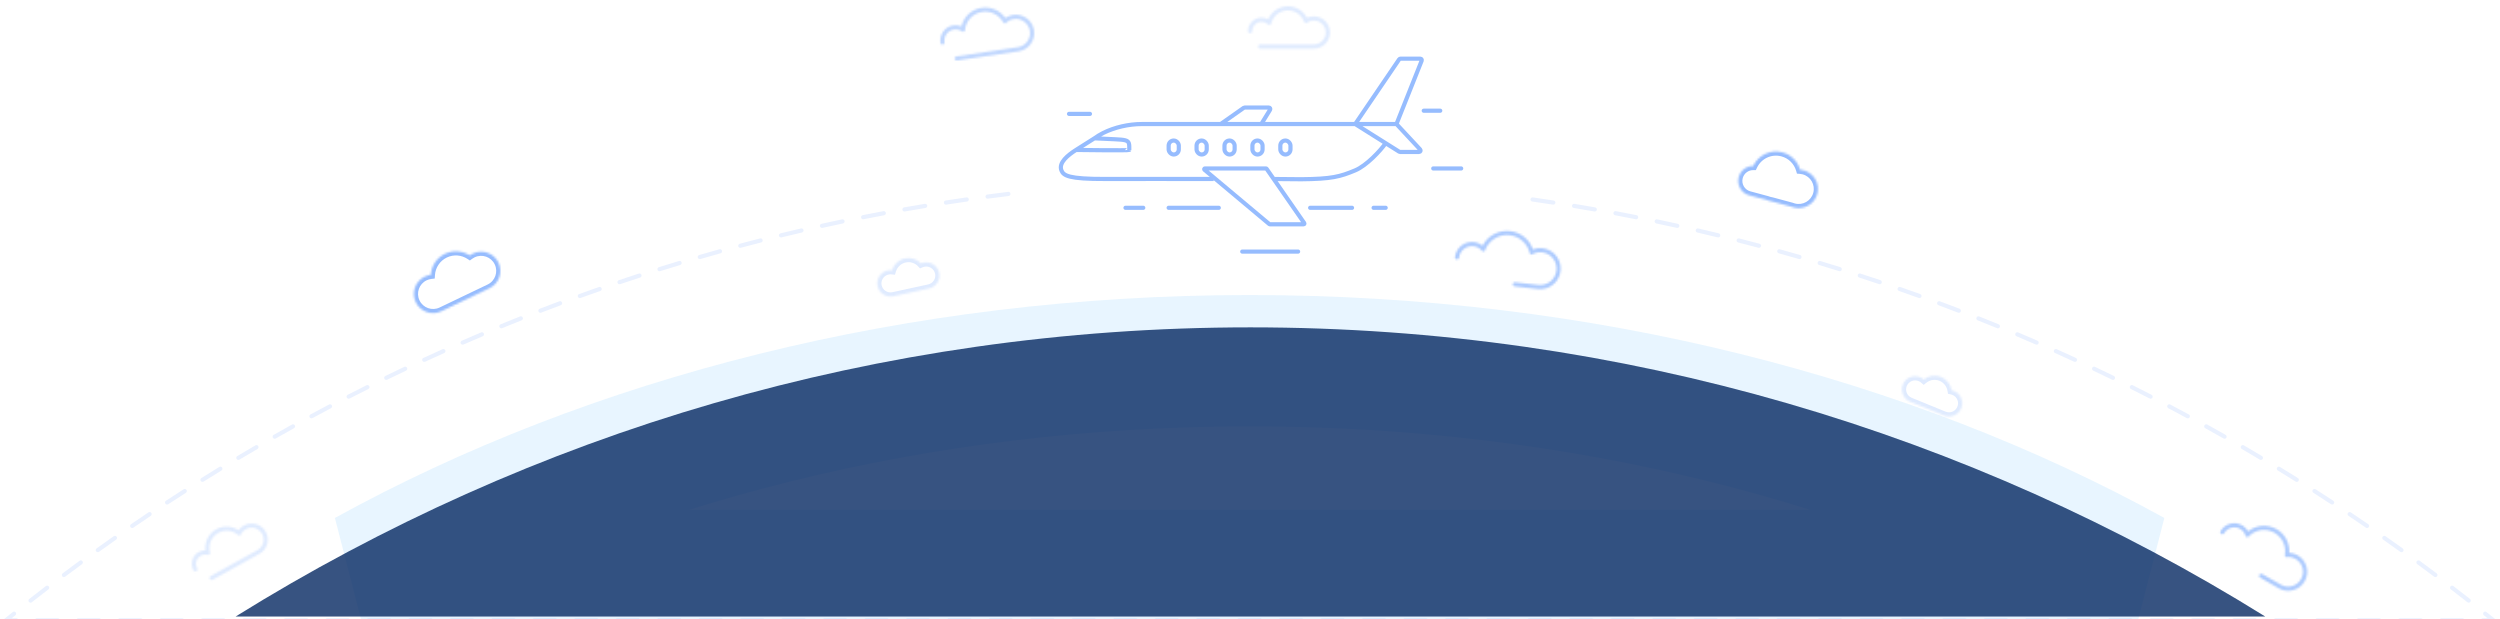 <svg width="1199" height="297" viewBox="0 0 1199 297" fill="none" xmlns="http://www.w3.org/2000/svg">
<g opacity="0.2" filter="url(#filter0_f)">
<path d="M599.322 173C439.939 173 293.083 211.407 175.822 276H1022.82C905.562 211.407 758.706 173 599.322 173Z" stroke="#8ACEFF" stroke-width="63"/>
</g>
<path opacity="0.8" d="M113 295.69C254.277 207.779 421.06 157 599.703 157C778.346 157 945.129 207.779 1086.41 295.69H113Z" fill="#062862"/>
<mask id="path-3-inside-1" fill="white">
<path fill-rule="evenodd" clip-rule="evenodd" d="M211.701 149.283C207.106 151.484 201.596 149.543 199.395 144.947C197.194 140.352 199.135 134.842 203.731 132.641C204.664 132.194 205.635 131.918 206.609 131.8C206.884 127.591 209.363 123.648 213.439 121.696C217.394 119.802 221.867 120.254 225.283 122.497C225.742 122.16 226.24 121.86 226.772 121.605C231.368 119.404 236.877 121.345 239.078 125.94C241.279 130.536 239.338 136.045 234.743 138.246L223.862 143.458L211.701 149.283Z"/>
</mask>
<path d="M211.701 149.283L212.565 151.086L211.701 149.283ZM206.609 131.8L206.849 133.786L208.496 133.587L208.605 131.931L206.609 131.8ZM225.283 122.497L224.186 124.169L225.348 124.932L226.468 124.109L225.283 122.497ZM223.862 143.458L222.998 141.654L223.862 143.458ZM210.837 147.479C207.238 149.203 202.923 147.682 201.199 144.083L197.592 145.811C200.27 151.403 206.974 153.764 212.565 151.086L210.837 147.479ZM201.199 144.083C199.475 140.484 200.995 136.169 204.595 134.445L202.867 130.838C197.275 133.516 194.913 140.22 197.592 145.811L201.199 144.083ZM204.595 134.445C205.329 134.093 206.089 133.878 206.849 133.786L206.369 129.815C205.182 129.958 203.999 130.295 202.867 130.838L204.595 134.445ZM208.605 131.931C208.835 128.413 210.905 125.127 214.303 123.5L212.575 119.892C207.821 122.169 204.934 126.768 204.613 131.67L208.605 131.931ZM214.303 123.5C217.6 121.921 221.33 122.294 224.186 124.169L226.381 120.825C222.403 118.213 217.188 117.683 212.575 119.892L214.303 123.5ZM226.468 124.109C226.827 123.845 227.217 123.61 227.636 123.409L225.908 119.801C225.262 120.111 224.658 120.475 224.099 120.886L226.468 124.109ZM227.636 123.409C231.235 121.685 235.551 123.205 237.274 126.804L240.882 125.076C238.204 119.485 231.5 117.123 225.908 119.801L227.636 123.409ZM237.274 126.804C238.998 130.403 237.478 134.719 233.879 136.442L235.607 140.05C241.198 137.372 243.56 130.668 240.882 125.076L237.274 126.804ZM233.879 136.442L222.998 141.654L224.726 145.262L235.607 140.05L233.879 136.442ZM222.998 141.654L210.837 147.479L212.565 151.086L224.726 145.262L222.998 141.654Z" fill="#96BCFE" mask="url(#path-3-inside-1)"/>
<g opacity="0.3">
<mask id="path-5-inside-2" fill="white">
<path fill-rule="evenodd" clip-rule="evenodd" d="M428.425 142.094C428.425 142.094 428.425 142.094 428.425 142.094C425.004 142.838 421.629 140.668 420.885 137.248C420.141 133.827 422.311 130.451 425.731 129.708C426.426 129.557 427.119 129.526 427.788 129.601C428.639 126.831 430.92 124.588 433.954 123.928C436.898 123.288 439.817 124.298 441.745 126.339C442.106 126.186 442.486 126.064 442.883 125.978C446.303 125.234 449.679 127.404 450.423 130.825C451.167 134.245 448.997 137.621 445.576 138.365C445.565 138.367 445.554 138.369 445.543 138.372L428.425 142.094L428.425 142.094Z"/>
</mask>
<path d="M428.425 142.094L430.38 141.669L429.955 139.715L428 140.14L428.425 142.094ZM427.788 129.601L427.564 131.588L429.213 131.774L429.7 130.188L427.788 129.601ZM441.745 126.339L440.292 127.713L441.247 128.724L442.527 128.18L441.745 126.339ZM445.543 138.372L445.129 136.415L445.118 136.417L445.543 138.372ZM428.425 142.094L426.471 142.519L426.896 144.474L428.85 144.049L428.425 142.094ZM428 140.14C428 140.14 428 140.14 428 140.14C428 140.14 428 140.14 428 140.14L428.85 144.049C428.85 144.049 428.85 144.048 428.85 144.048C428.85 144.048 428.85 144.048 428.85 144.048L428 140.14ZM428 140.14C425.659 140.649 423.348 139.164 422.839 136.823L418.93 137.673C419.909 142.173 424.35 145.027 428.85 144.049L428 140.14ZM422.839 136.823C422.33 134.482 423.815 132.171 426.156 131.662L425.306 127.753C420.806 128.732 417.952 133.173 418.93 137.673L422.839 136.823ZM426.156 131.662C426.635 131.558 427.109 131.537 427.564 131.588L428.012 127.614C427.129 127.514 426.217 127.555 425.306 127.753L426.156 131.662ZM429.7 130.188C430.347 128.08 432.08 126.382 434.379 125.882L433.529 121.974C429.761 122.793 426.931 125.581 425.876 129.014L429.7 130.188ZM434.379 125.882C436.61 125.397 438.824 126.16 440.292 127.713L443.199 124.965C440.809 122.436 437.186 121.178 433.529 121.974L434.379 125.882ZM442.527 128.18C442.773 128.076 443.034 127.992 443.308 127.932L442.458 124.024C441.938 124.137 441.439 124.297 440.964 124.498L442.527 128.18ZM443.308 127.932C445.649 127.423 447.959 128.908 448.468 131.25L452.377 130.399C451.398 125.9 446.957 123.045 442.458 124.024L443.308 127.932ZM448.468 131.25C448.978 133.591 447.492 135.901 445.151 136.41L446.001 140.319C450.501 139.34 453.356 134.899 452.377 130.399L448.468 131.25ZM445.151 136.41C445.144 136.412 445.136 136.414 445.129 136.415L445.958 140.328C445.973 140.325 445.987 140.322 446.001 140.319L445.151 136.41ZM445.118 136.417L428 140.14L428.85 144.049L445.968 140.326L445.118 136.417ZM430.38 141.669L430.38 141.669L426.471 142.519L426.471 142.519L430.38 141.669Z" fill="#96BCFE" mask="url(#path-5-inside-2)"/>
</g>
<g opacity="0.3">
<mask id="path-7-inside-3" fill="white">
<path fill-rule="evenodd" clip-rule="evenodd" d="M916.106 192.645C916.106 192.645 916.105 192.645 916.105 192.645C912.865 191.322 911.31 187.622 912.633 184.381C913.955 181.14 917.655 179.586 920.896 180.908C921.554 181.177 922.143 181.544 922.652 181.985C924.921 180.183 928.072 179.625 930.946 180.798C933.735 181.937 935.57 184.422 936.004 187.196C936.388 187.274 936.77 187.389 937.146 187.542C940.387 188.865 941.942 192.564 940.619 195.805C939.296 199.046 935.597 200.601 932.356 199.278C932.345 199.274 932.335 199.27 932.325 199.265L916.106 192.645L916.106 192.645Z"/>
</mask>
<path d="M916.106 192.645L917.957 193.401L918.713 191.549L916.862 190.793L916.106 192.645ZM922.652 181.985L921.343 183.497L922.597 184.583L923.896 183.551L922.652 181.985ZM936.004 187.196L934.028 187.506L934.244 188.88L935.607 189.156L936.004 187.196ZM932.325 199.265L933.09 197.418L933.08 197.414L932.325 199.265ZM916.106 192.645L914.254 191.889L913.498 193.741L915.35 194.497L916.106 192.645ZM916.862 190.793C916.862 190.793 916.861 190.793 916.861 190.793C916.861 190.793 916.861 190.793 916.861 190.793L915.349 194.496C915.35 194.496 915.35 194.496 915.35 194.496C915.35 194.496 915.35 194.496 915.35 194.496L916.862 190.793ZM916.861 190.793C914.643 189.887 913.579 187.355 914.484 185.137L910.781 183.625C909.041 187.889 911.086 192.756 915.349 194.496L916.861 190.793ZM914.484 185.137C915.39 182.919 917.922 181.855 920.14 182.76L921.652 179.057C917.388 177.317 912.521 179.362 910.781 183.625L914.484 185.137ZM920.14 182.76C920.594 182.945 920.996 183.197 921.343 183.497L923.962 180.473C923.29 179.891 922.514 179.409 921.652 179.057L920.14 182.76ZM923.896 183.551C925.622 182.18 928.012 181.761 930.19 182.65L931.702 178.946C928.131 177.489 924.221 178.185 921.408 180.419L923.896 183.551ZM930.19 182.65C932.304 183.513 933.698 185.395 934.028 187.506L937.98 186.886C937.441 183.449 935.166 180.361 931.702 178.946L930.19 182.65ZM935.607 189.156C935.869 189.209 936.131 189.288 936.39 189.394L937.902 185.69C937.41 185.489 936.908 185.338 936.402 185.236L935.607 189.156ZM936.39 189.394C938.609 190.299 939.673 192.831 938.767 195.049L942.471 196.561C944.211 192.298 942.166 187.431 937.902 185.69L936.39 189.394ZM938.767 195.049C937.862 197.268 935.33 198.332 933.112 197.426L931.6 201.13C935.863 202.87 940.73 200.825 942.471 196.561L938.767 195.049ZM933.112 197.426C933.104 197.423 933.097 197.42 933.09 197.418L931.559 201.113C931.573 201.119 931.586 201.124 931.6 201.13L933.112 197.426ZM933.08 197.414L916.862 190.793L915.35 194.497L931.569 201.117L933.08 197.414ZM917.957 193.401L917.957 193.401L914.254 191.889L914.254 191.889L917.957 193.401Z" fill="#96BCFE" mask="url(#path-7-inside-3)"/>
</g>
<mask id="path-9-inside-4" fill="white">
<path fill-rule="evenodd" clip-rule="evenodd" d="M839.218 93.767C839.126 93.746 839.035 93.724 838.943 93.699C835.117 92.668 832.85 88.73 833.882 84.903C834.747 81.693 837.657 79.581 840.832 79.593C843.265 74.386 849.155 71.519 854.896 73.066C859.13 74.207 862.228 77.465 863.357 81.393C863.925 81.436 864.498 81.533 865.068 81.687C869.988 83.012 872.901 88.075 871.576 92.995C870.25 97.915 865.187 100.829 860.267 99.503C859.917 99.409 859.578 99.295 859.249 99.165L849.819 96.624C849.419 96.558 849.018 96.472 848.618 96.364C848.219 96.256 847.829 96.13 847.45 95.986L839.218 93.767Z"/>
</mask>
<path d="M839.218 93.767L839.738 91.836L839.701 91.826L839.663 91.817L839.218 93.767ZM840.832 79.593L840.824 81.593L842.102 81.597L842.644 80.44L840.832 79.593ZM863.357 81.393L861.435 81.945L861.819 83.282L863.206 83.387L863.357 81.393ZM859.249 99.165L859.987 97.306L859.88 97.263L859.769 97.234L859.249 99.165ZM849.819 96.624L850.339 94.692L850.242 94.666L850.142 94.65L849.819 96.624ZM847.45 95.986L848.162 94.116L848.068 94.081L847.97 94.054L847.45 95.986ZM839.663 91.817C839.597 91.802 839.53 91.786 839.464 91.768L838.423 95.63C838.539 95.661 838.656 95.691 838.773 95.717L839.663 91.817ZM839.464 91.768C836.704 91.024 835.069 88.184 835.813 85.424L831.95 84.383C830.632 89.276 833.53 94.312 838.423 95.63L839.464 91.768ZM835.813 85.424C836.436 83.111 838.534 81.585 840.824 81.593L840.839 77.593C836.78 77.578 833.057 80.275 831.95 84.383L835.813 85.424ZM842.644 80.44C844.673 76.097 849.588 73.707 854.376 74.997L855.416 71.135C848.722 69.331 841.857 72.675 839.02 78.746L842.644 80.44ZM854.376 74.997C857.906 75.948 860.492 78.663 861.435 81.945L865.279 80.841C863.965 76.267 860.355 72.466 855.416 71.135L854.376 74.997ZM863.206 83.387C863.65 83.421 864.099 83.497 864.548 83.618L865.588 79.756C864.897 79.569 864.201 79.451 863.509 79.399L863.206 83.387ZM864.548 83.618C868.401 84.656 870.683 88.621 869.645 92.475L873.507 93.515C875.12 87.529 871.575 81.369 865.588 79.756L864.548 83.618ZM869.645 92.475C868.606 96.328 864.641 98.61 860.788 97.572L859.747 101.434C865.733 103.047 871.894 99.502 873.507 93.515L869.645 92.475ZM860.788 97.572C860.512 97.498 860.245 97.409 859.987 97.306L858.51 101.023C858.91 101.182 859.323 101.32 859.747 101.434L860.788 97.572ZM859.769 97.234L850.339 94.692L849.298 98.555L858.728 101.096L859.769 97.234ZM850.142 94.65C849.808 94.595 849.474 94.523 849.139 94.433L848.098 98.295C848.563 98.42 849.029 98.521 849.495 98.597L850.142 94.65ZM849.139 94.433C848.804 94.343 848.478 94.237 848.162 94.116L846.738 97.855C847.18 98.023 847.633 98.17 848.098 98.295L849.139 94.433ZM847.97 94.054L839.738 91.836L838.698 95.698L846.93 97.917L847.97 94.054Z" fill="#96BCFE" mask="url(#path-9-inside-4)"/>
<path d="M649.958 59.489L671.055 28.447C671.184 28.256 671.4 28.142 671.63 28.142H681.193C681.684 28.142 682.02 28.638 681.839 29.095L669.74 59.489M649.958 59.489H669.74M649.958 59.489L664.566 68.671M649.958 59.489H604.917M669.74 59.489L681.128 71.71C681.543 72.155 681.227 72.879 680.62 72.879H671.462C671.331 72.879 671.203 72.843 671.092 72.773L664.566 68.671M664.566 68.671C662.03 72.306 655.361 79.454 649.958 81.705C642.654 84.749 638.698 85.835 624.09 85.966C622.756 85.978 618.103 85.875 611.308 85.854M585.439 59.489H558.354C558.354 59.489 558.354 59.489 558.354 59.489C558.354 59.489 553.18 59.489 547.702 59.489C541.302 59.489 534.561 61.045 529.138 63.749C527.401 64.616 526.225 65.402 524.877 66.335M585.439 59.489L596.52 51.703C596.637 51.62 596.777 51.576 596.92 51.576H608.542C609.086 51.576 609.419 52.172 609.134 52.636L604.917 59.489M585.439 59.489H604.917M582.092 85.835C559.211 85.85 547.652 85.783 530.05 85.835C512.449 85.887 510.032 84.232 509.051 81.705C507.627 78.038 512.107 74.42 516.051 71.914M524.877 66.335C541.919 67.297 541.615 66.055 541.615 71.914C541.615 72.271 516.051 71.914 516.051 71.914M524.877 66.335L523.355 67.297L516.051 71.914" stroke="#96BCFE" stroke-width="2"/>
<rect x="560.484" y="67.401" width="4.869" height="6.695" rx="2.435" stroke="#96BCFE" stroke-width="2"/>
<rect x="573.873" y="67.402" width="4.869" height="6.695" rx="2.435" stroke="#96BCFE" stroke-width="2"/>
<rect x="587.264" y="67.401" width="4.869" height="6.695" rx="2.435" stroke="#96BCFE" stroke-width="2"/>
<rect x="600.656" y="67.401" width="4.869" height="6.695" rx="2.435" stroke="#96BCFE" stroke-width="2"/>
<rect x="614.045" y="67.402" width="4.869" height="6.695" rx="2.435" stroke="#96BCFE" stroke-width="2"/>
<path d="M608.774 107.493L577.649 81.406C577.4 81.198 577.547 80.792 577.872 80.792H607.167C607.281 80.792 607.388 80.848 607.453 80.942L625.536 107.028C625.695 107.259 625.53 107.574 625.25 107.574H608.998C608.916 107.574 608.837 107.545 608.774 107.493Z" stroke="#96BCFE" stroke-width="2"/>
<path d="M539.787 99.661H548.308M560.482 99.661H584.524M628.348 99.661H648.434M658.782 99.661H664.564M622.566 120.66H595.785M687.389 80.792H700.78M682.824 53.098H690.737M512.701 54.62H522.744" stroke="#96BCFE" stroke-width="2" stroke-linecap="round"/>
<g opacity="0.6">
<mask id="path-19-inside-5" fill="white">
<path fill-rule="evenodd" clip-rule="evenodd" d="M471.085 5.707C466.73 6.357 463.476 9.792 462.867 13.936C462.952 14.217 462.913 14.532 462.733 14.793C462.561 15.043 462.295 15.19 462.015 15.22C461.919 15.239 461.82 15.243 461.718 15.233C461.434 15.203 461.191 15.058 461.029 14.848C460.006 14.243 458.779 13.973 457.512 14.162C454.585 14.599 452.566 17.326 453.003 20.253C453.085 20.799 452.708 21.308 452.162 21.389C451.615 21.471 451.107 21.094 451.025 20.548C450.425 16.529 453.197 12.784 457.217 12.184C458.572 11.982 459.897 12.163 461.08 12.646C462.157 8.109 465.894 4.46 470.79 3.729C475.356 3.047 479.698 5.088 482.173 8.63C483.25 7.885 484.51 7.368 485.891 7.162C490.712 6.442 495.203 9.767 495.923 14.588C496.642 19.409 493.318 23.9 488.497 24.62L458.988 29.025C458.442 29.106 457.933 28.73 457.851 28.183C457.77 27.637 458.147 27.128 458.693 27.047L488.202 22.642C491.93 22.085 494.501 18.612 493.945 14.883C493.388 11.155 489.915 8.584 486.186 9.14C484.954 9.324 483.85 9.825 482.943 10.549C482.866 10.784 482.703 10.991 482.468 11.118C482.062 11.338 481.57 11.247 481.267 10.927C481.226 10.895 481.187 10.859 481.151 10.819C481.025 10.684 480.944 10.522 480.908 10.354C478.938 7.059 475.114 5.106 471.085 5.707Z"/>
</mask>
<path d="M462.867 13.936L460.888 13.645L460.823 14.086L460.952 14.513L462.867 13.936ZM462.733 14.793L464.38 15.928L464.38 15.928L462.733 14.793ZM462.015 15.22L461.804 13.231L461.716 13.24L461.629 13.257L462.015 15.22ZM461.718 15.233L461.925 13.244L461.925 13.244L461.718 15.233ZM461.029 14.848L462.614 13.628L462.379 13.323L462.048 13.127L461.029 14.848ZM461.08 12.646L460.324 14.498L462.486 15.381L463.026 13.108L461.08 12.646ZM482.173 8.63L480.534 9.776L481.674 11.408L483.312 10.275L482.173 8.63ZM488.497 24.62L488.792 26.598L488.497 24.62ZM458.988 29.025L458.693 27.047L458.988 29.025ZM482.943 10.549L481.696 8.985L481.228 9.359L481.042 9.928L482.943 10.549ZM482.468 11.118L481.516 9.359L481.516 9.359L482.468 11.118ZM481.267 10.927L482.718 9.551L482.618 9.446L482.504 9.356L481.267 10.927ZM481.151 10.819L479.682 12.178L479.682 12.178L481.151 10.819ZM480.908 10.354L482.862 9.929L482.792 9.609L482.624 9.327L480.908 10.354ZM464.846 14.227C465.33 10.931 467.92 8.201 471.38 7.685L470.79 3.729C465.539 4.513 461.622 8.653 460.888 13.645L464.846 14.227ZM464.38 15.928C464.919 15.146 465.034 14.197 464.782 13.359L460.952 14.513C460.869 14.237 460.906 13.919 461.086 13.658L464.38 15.928ZM462.226 17.209C463.061 17.12 463.863 16.678 464.38 15.928L461.086 13.658C461.259 13.407 461.528 13.26 461.804 13.231L462.226 17.209ZM461.511 17.222C461.813 17.254 462.112 17.239 462.4 17.182L461.629 13.257C461.727 13.238 461.827 13.233 461.925 13.244L461.511 17.222ZM459.445 16.069C459.927 16.694 460.66 17.134 461.511 17.222L461.925 13.244C462.209 13.273 462.455 13.421 462.614 13.628L459.445 16.069ZM457.807 16.14C458.603 16.021 459.369 16.19 460.01 16.569L462.048 13.127C460.644 12.296 458.954 11.925 457.217 12.184L457.807 16.14ZM454.981 19.957C454.707 18.123 455.973 16.414 457.807 16.14L457.217 12.184C453.197 12.784 450.425 16.529 451.025 20.548L454.981 19.957ZM452.457 23.367C454.096 23.123 455.226 21.596 454.981 19.957L451.025 20.548C450.944 20.002 451.32 19.493 451.866 19.411L452.457 23.367ZM449.047 20.843C449.292 22.482 450.818 23.612 452.457 23.367L451.866 19.411C452.413 19.33 452.922 19.706 453.003 20.253L449.047 20.843ZM456.921 10.206C451.809 10.969 448.284 15.731 449.047 20.843L453.003 20.253C452.566 17.326 454.585 14.599 457.512 14.162L456.921 10.206ZM461.836 10.795C460.33 10.18 458.642 9.949 456.921 10.206L457.512 14.162C458.501 14.014 459.464 14.147 460.324 14.498L461.836 10.795ZM470.494 1.751C464.763 2.606 460.394 6.879 459.134 12.184L463.026 13.108C463.921 9.339 467.025 6.313 471.085 5.707L470.494 1.751ZM483.813 7.485C480.92 3.345 475.84 0.953 470.494 1.751L471.085 5.707C474.872 5.142 478.476 6.832 480.534 9.776L483.813 7.485ZM483.312 10.275C484.142 9.699 485.115 9.3 486.186 9.14L485.596 5.184C483.905 5.436 482.357 6.07 481.034 6.986L483.312 10.275ZM486.186 9.14C489.915 8.584 493.388 11.155 493.945 14.883L497.901 14.293C497.018 8.379 491.509 4.301 485.596 5.184L486.186 9.14ZM493.945 14.883C494.501 18.612 491.93 22.085 488.202 22.642L488.792 26.598C494.705 25.715 498.784 20.206 497.901 14.293L493.945 14.883ZM488.202 22.642L458.693 27.047L459.283 31.003L488.792 26.598L488.202 22.642ZM458.693 27.047C459.239 26.965 459.748 27.342 459.829 27.888L455.873 28.479C456.118 30.117 457.645 31.247 459.283 31.003L458.693 27.047ZM459.829 27.888C459.911 28.434 459.534 28.943 458.988 29.025L458.398 25.069C456.759 25.313 455.629 26.84 455.873 28.479L459.829 27.888ZM458.988 29.025L488.497 24.62L487.906 20.664L458.398 25.069L458.988 29.025ZM488.497 24.62C493.318 23.9 496.642 19.409 495.923 14.588L491.967 15.179C492.36 17.814 490.542 20.27 487.906 20.664L488.497 24.62ZM495.923 14.588C495.203 9.767 490.712 6.442 485.891 7.162L486.481 11.118C489.117 10.725 491.573 12.543 491.967 15.179L495.923 14.588ZM485.891 7.162C484.302 7.399 482.871 8.048 481.696 8.985L484.19 12.113C484.829 11.603 485.606 11.249 486.481 11.118L485.891 7.162ZM483.42 12.877C484.123 12.496 484.615 11.872 484.844 11.169L481.042 9.928C481.118 9.696 481.283 9.485 481.516 9.359L483.42 12.877ZM479.816 12.303C480.726 13.263 482.198 13.538 483.42 12.877L481.516 9.359C481.925 9.138 482.415 9.231 482.718 9.551L479.816 12.303ZM482.504 9.356C482.546 9.388 482.584 9.424 482.619 9.462L479.682 12.178C479.79 12.294 479.906 12.401 480.03 12.498L482.504 9.356ZM482.619 9.462C482.742 9.595 482.825 9.759 482.862 9.929L478.953 10.778C479.063 11.286 479.308 11.772 479.682 12.178L482.619 9.462ZM471.38 7.685C474.581 7.207 477.623 8.757 479.191 11.38L482.624 9.327C480.253 5.361 475.648 3.004 470.79 3.729L471.38 7.685Z" fill="#96BCFE" mask="url(#path-19-inside-5)"/>
</g>
<g opacity="0.78">
<mask id="path-21-inside-6" fill="white">
<path fill-rule="evenodd" clip-rule="evenodd" d="M724.01 112.812C718.977 112.236 714.34 115.091 712.44 119.52C712.458 119.822 712.339 120.129 712.09 120.34C711.858 120.538 711.56 120.611 711.281 120.566C711.182 120.56 711.082 120.539 710.984 120.501C710.71 120.396 710.508 120.183 710.41 119.929C709.445 118.933 708.144 118.254 706.659 118.084C703.251 117.694 700.173 120.141 699.783 123.548C699.72 124.097 699.224 124.491 698.676 124.428C698.127 124.365 697.733 123.87 697.796 123.321C698.311 118.816 702.381 115.582 706.886 116.097C708.462 116.277 709.882 116.893 711.041 117.809C713.501 113.121 718.661 110.187 724.237 110.825C729.434 111.42 733.577 114.955 735.199 119.577C736.612 119.05 738.168 118.84 739.768 119.023C745.186 119.643 749.075 124.537 748.455 129.955C747.835 135.374 742.941 139.263 737.522 138.643L726.399 137.37C725.85 137.308 725.456 136.812 725.519 136.263C725.582 135.714 726.078 135.321 726.626 135.383L737.75 136.656C742.071 137.151 745.974 134.049 746.468 129.728C746.963 125.407 743.861 121.504 739.54 121.01C738.098 120.845 736.705 121.08 735.468 121.626C735.335 121.85 735.115 122.021 734.842 122.086C734.39 122.194 733.937 121.977 733.728 121.586C733.693 121.541 733.662 121.492 733.635 121.44C733.545 121.269 733.509 121.084 733.522 120.904C732.324 116.657 728.663 113.345 724.01 112.812Z"/>
</mask>
<path d="M712.44 119.52L710.602 118.731L710.416 119.165L710.444 119.637L712.44 119.52ZM712.09 120.34L710.794 118.817L710.794 118.817L712.09 120.34ZM711.281 120.566L711.602 118.592L711.504 118.576L711.404 118.57L711.281 120.566ZM710.984 120.501L710.269 122.369L710.269 122.369L710.984 120.501ZM710.41 119.929L712.274 119.205L712.128 118.828L711.846 118.537L710.41 119.929ZM711.041 117.809L709.8 119.378L711.692 120.874L712.812 118.739L711.041 117.809ZM735.199 119.577L733.312 120.24L733.988 122.164L735.898 121.451L735.199 119.577ZM737.522 138.643L737.295 140.63L737.522 138.643ZM726.399 137.37L726.626 135.383L726.399 137.37ZM735.468 121.626L734.659 119.797L734.078 120.054L733.751 120.6L735.468 121.626ZM734.842 122.086L734.378 120.141L734.378 120.141L734.842 122.086ZM733.728 121.586L735.492 120.643L735.414 120.497L735.313 120.366L733.728 121.586ZM733.635 121.44L735.405 120.509L735.405 120.509L733.635 121.44ZM733.522 120.904L735.517 121.047L735.542 120.698L735.447 120.361L733.522 120.904ZM714.278 120.308C715.84 116.669 719.651 114.326 723.783 114.799L724.237 110.825C718.303 110.146 712.841 113.512 710.602 118.731L714.278 120.308ZM713.387 121.863C714.133 121.228 714.49 120.304 714.437 119.403L710.444 119.637C710.426 119.34 710.544 119.03 710.794 118.817L713.387 121.863ZM710.959 122.54C711.793 122.676 712.688 122.458 713.387 121.863L710.794 118.817C711.027 118.619 711.327 118.547 711.602 118.592L710.959 122.54ZM710.269 122.369C710.558 122.48 710.858 122.544 711.158 122.562L711.404 118.57C711.505 118.576 711.605 118.597 711.7 118.634L710.269 122.369ZM708.545 120.652C708.839 121.411 709.445 122.053 710.269 122.369L711.7 118.634C711.974 118.739 712.177 118.955 712.274 119.205L708.545 120.652ZM706.432 120.071C707.44 120.187 708.319 120.645 708.973 121.321L711.846 118.537C710.57 117.221 708.847 116.321 706.886 116.097L706.432 120.071ZM701.77 123.776C702.034 121.465 704.121 119.807 706.432 120.071L706.886 116.097C702.381 115.582 698.311 118.816 697.796 123.321L701.77 123.776ZM698.448 126.415C700.094 126.603 701.581 125.422 701.77 123.776L697.796 123.321C697.858 122.772 698.354 122.378 698.903 122.441L698.448 126.415ZM695.809 123.094C695.62 124.74 696.802 126.227 698.448 126.415L698.903 122.441C699.452 122.504 699.846 123 699.783 123.548L695.809 123.094ZM707.114 114.11C701.511 113.469 696.45 117.491 695.809 123.094L699.783 123.548C700.173 120.141 703.251 117.694 706.659 118.084L707.114 114.11ZM712.282 116.241C710.839 115.1 709.07 114.334 707.114 114.11L706.659 118.084C707.853 118.221 708.925 118.686 709.8 119.378L712.282 116.241ZM724.465 108.838C718.04 108.103 712.1 111.485 709.27 116.88L712.812 118.739C714.901 114.757 719.281 112.271 724.01 112.812L724.465 108.838ZM737.086 118.915C735.22 113.597 730.451 109.523 724.465 108.838L724.01 112.812C728.416 113.316 731.934 116.312 733.312 120.24L737.086 118.915ZM735.898 121.451C737.023 121.032 738.262 120.863 739.54 121.01L739.995 117.036C738.075 116.816 736.202 117.069 734.5 117.703L735.898 121.451ZM739.54 121.01C743.861 121.504 746.963 125.407 746.468 129.728L750.442 130.183C751.188 123.667 746.511 117.781 739.995 117.036L739.54 121.01ZM746.468 129.728C745.974 134.049 742.071 137.151 737.75 136.656L737.295 140.63C743.811 141.376 749.697 136.698 750.442 130.183L746.468 129.728ZM737.75 136.656L726.626 135.383L726.171 139.357L737.295 140.63L737.75 136.656ZM726.626 135.383C727.175 135.446 727.569 135.942 727.506 136.491L723.532 136.036C723.344 137.682 724.525 139.169 726.171 139.357L726.626 135.383ZM727.506 136.491C727.443 137.039 726.948 137.433 726.399 137.37L726.854 133.396C725.207 133.208 723.72 134.39 723.532 136.036L727.506 136.491ZM726.399 137.37L737.522 138.643L737.977 134.669L726.854 133.396L726.399 137.37ZM737.522 138.643C742.941 139.263 747.835 135.374 748.455 129.955L744.481 129.501C744.112 132.724 741.2 135.038 737.977 134.669L737.522 138.643ZM748.455 129.955C749.075 124.537 745.186 119.643 739.768 119.023L739.313 122.997C742.536 123.365 744.85 126.277 744.481 129.501L748.455 129.955ZM739.768 119.023C737.963 118.816 736.212 119.11 734.659 119.797L736.277 123.455C737.197 123.049 738.233 122.873 739.313 122.997L739.768 119.023ZM735.305 124.032C736.124 123.836 736.786 123.319 737.185 122.652L733.751 120.6C733.883 120.38 734.105 120.206 734.378 120.141L735.305 124.032ZM731.964 122.529C732.591 123.701 733.948 124.355 735.305 124.032L734.378 120.141C734.832 120.032 735.283 120.252 735.492 120.643L731.964 122.529ZM735.313 120.366C735.348 120.411 735.379 120.459 735.405 120.509L731.865 122.371C731.946 122.525 732.039 122.67 732.143 122.805L735.313 120.366ZM735.405 120.509C735.493 120.677 735.53 120.866 735.517 121.047L731.527 120.761C731.488 121.302 731.596 121.861 731.865 122.371L735.405 120.509ZM723.783 114.799C727.602 115.236 730.612 117.954 731.597 121.447L735.447 120.361C734.036 115.359 729.724 111.453 724.237 110.825L723.783 114.799Z" fill="#96BCFE" mask="url(#path-21-inside-6)"/>
</g>
<g opacity="0.3">
<mask id="path-23-inside-7" fill="white">
<path fill-rule="evenodd" clip-rule="evenodd" d="M617.684 5C613.966 5 610.819 7.456 609.782 10.836C609.813 11.117 609.727 11.409 609.519 11.631C609.313 11.851 609.032 11.957 608.754 11.948C608.658 11.952 608.56 11.942 608.462 11.917C608.195 11.848 607.982 11.678 607.851 11.459C607.084 10.842 606.111 10.475 605.051 10.475C602.58 10.475 600.576 12.478 600.576 14.949C600.576 15.502 600.128 15.949 599.576 15.949C599.024 15.949 598.576 15.502 598.576 14.949C598.576 11.373 601.475 8.475 605.051 8.475C606.199 8.475 607.279 8.774 608.214 9.299C609.765 5.599 613.42 3 617.684 3C621.665 3 625.115 5.266 626.818 8.576C627.817 8.106 628.933 7.843 630.108 7.843C634.382 7.843 637.847 11.307 637.847 15.581C637.847 19.855 634.382 23.319 630.108 23.319H604.419C603.867 23.319 603.419 22.871 603.419 22.319C603.419 21.767 603.867 21.319 604.419 21.319H630.108C633.278 21.319 635.847 18.75 635.847 15.581C635.847 12.412 633.278 9.843 630.108 9.843C629.075 9.843 628.107 10.115 627.271 10.592C627.158 10.796 626.974 10.961 626.738 11.046C626.305 11.203 625.835 11.043 625.581 10.685C625.549 10.65 625.519 10.612 625.492 10.572C625.393 10.427 625.337 10.264 625.322 10.101C624.08 7.105 621.127 5 617.684 5Z"/>
</mask>
<path d="M609.782 10.836L607.87 10.249L607.748 10.647L607.794 11.06L609.782 10.836ZM609.519 11.631L610.98 12.997L610.98 12.997L609.519 11.631ZM608.754 11.948L608.822 9.949L608.746 9.947L608.67 9.95L608.754 11.948ZM608.462 11.917L607.964 13.854L607.964 13.854L608.462 11.917ZM607.851 11.459L609.571 10.438L609.387 10.127L609.104 9.9L607.851 11.459ZM608.214 9.299L607.236 11.043L609.191 12.14L610.058 10.072L608.214 9.299ZM626.818 8.576L625.039 9.491L625.922 11.207L627.669 10.385L626.818 8.576ZM627.271 10.592L626.281 8.855L625.794 9.132L625.522 9.621L627.271 10.592ZM626.738 11.046L626.056 9.166L626.056 9.166L626.738 11.046ZM625.581 10.685L627.213 9.529L627.141 9.427L627.057 9.335L625.581 10.685ZM625.492 10.572L623.839 11.699L623.839 11.699L625.492 10.572ZM625.322 10.101L627.314 9.919L627.286 9.616L627.17 9.335L625.322 10.101ZM611.694 11.423C612.48 8.86 614.869 7 617.684 7V3C613.063 3 609.158 6.053 607.87 10.249L611.694 11.423ZM610.98 12.997C611.604 12.329 611.864 11.449 611.769 10.612L607.794 11.06C607.763 10.784 607.849 10.489 608.057 10.266L610.98 12.997ZM608.686 13.947C609.517 13.975 610.364 13.656 610.98 12.997L608.058 10.266C608.263 10.046 608.548 9.94 608.822 9.949L608.686 13.947ZM607.964 13.854C608.253 13.928 608.548 13.958 608.838 13.946L608.67 9.95C608.768 9.946 608.866 9.956 608.961 9.98L607.964 13.854ZM606.132 12.48C606.521 13.136 607.164 13.648 607.964 13.854L608.961 9.98C609.227 10.049 609.443 10.221 609.571 10.438L606.132 12.48ZM605.051 12.475C605.64 12.475 606.174 12.677 606.598 13.018L609.104 9.9C607.995 9.008 606.583 8.475 605.051 8.475V12.475ZM602.576 14.949C602.576 13.583 603.684 12.475 605.051 12.475V8.475C601.475 8.475 598.576 11.373 598.576 14.949H602.576ZM599.576 17.949C601.233 17.949 602.576 16.606 602.576 14.949H598.576C598.576 14.397 599.024 13.949 599.576 13.949V17.949ZM596.576 14.949C596.576 16.606 597.919 17.949 599.576 17.949V13.949C600.128 13.949 600.576 14.397 600.576 14.949H596.576ZM605.051 6.475C600.37 6.475 596.576 10.269 596.576 14.949H600.576C600.576 12.478 602.58 10.475 605.051 10.475V6.475ZM609.192 7.554C607.966 6.867 606.551 6.475 605.051 6.475V10.475C605.847 10.475 606.591 10.682 607.236 11.043L609.192 7.554ZM617.684 1C612.586 1 608.221 4.109 606.37 8.525L610.058 10.072C611.309 7.089 614.254 5 617.684 5V1ZM628.596 7.661C626.564 3.711 622.444 1 617.684 1V5C620.887 5 623.666 6.82 625.039 9.491L628.596 7.661ZM627.669 10.385C628.408 10.038 629.234 9.843 630.108 9.843V5.843C628.632 5.843 627.226 6.173 625.966 6.766L627.669 10.385ZM630.108 9.843C633.278 9.843 635.847 12.412 635.847 15.581H639.847C639.847 10.203 635.487 5.843 630.108 5.843V9.843ZM635.847 15.581C635.847 18.75 633.278 21.319 630.108 21.319V25.319C635.487 25.319 639.847 20.959 639.847 15.581H635.847ZM630.108 21.319H604.419V25.319H630.108V21.319ZM604.419 21.319C604.972 21.319 605.419 21.767 605.419 22.319H601.419C601.419 23.976 602.763 25.319 604.419 25.319V21.319ZM605.419 22.319C605.419 22.871 604.972 23.319 604.419 23.319V19.319C602.763 19.319 601.419 20.662 601.419 22.319H605.419ZM604.419 23.319H630.108V19.319H604.419V23.319ZM630.108 23.319C634.382 23.319 637.847 19.855 637.847 15.581H633.847C633.847 17.645 632.173 19.319 630.108 19.319V23.319ZM637.847 15.581C637.847 11.307 634.382 7.843 630.108 7.843V11.843C632.173 11.843 633.847 13.516 633.847 15.581H637.847ZM630.108 7.843C628.719 7.843 627.411 8.21 626.281 8.855L628.262 12.329C628.804 12.02 629.431 11.843 630.108 11.843V7.843ZM627.42 12.927C628.127 12.67 628.682 12.172 629.02 11.563L625.522 9.621C625.635 9.419 625.821 9.251 626.056 9.166L627.42 12.927ZM623.949 11.841C624.709 12.915 626.119 13.398 627.42 12.927L626.056 9.166C626.492 9.008 626.96 9.172 627.213 9.529L623.949 11.841ZM627.057 9.335C627.089 9.37 627.118 9.407 627.145 9.446L623.839 11.699C623.92 11.818 624.009 11.93 624.105 12.034L627.057 9.335ZM627.145 9.446C627.242 9.589 627.299 9.753 627.314 9.919L623.331 10.282C623.376 10.776 623.544 11.265 623.839 11.699L627.145 9.446ZM617.684 7C620.291 7 622.532 8.592 623.475 10.867L627.17 9.335C625.628 5.617 621.963 3 617.684 3V7Z" fill="#96BCFE" mask="url(#path-23-inside-7)"/>
</g>
<g opacity="0.3">
<mask id="path-25-inside-8" fill="white">
<path fill-rule="evenodd" clip-rule="evenodd" d="M104.695 255.592C101.443 257.395 99.882 261.069 100.614 264.528C100.777 264.758 100.843 265.056 100.769 265.351C100.696 265.643 100.502 265.872 100.254 265.999C100.172 266.049 100.081 266.088 99.984 266.114C99.717 266.183 99.448 266.138 99.227 266.009C98.258 265.842 97.228 265.992 96.301 266.506C94.139 267.704 93.359 270.428 94.557 272.589C94.825 273.072 94.651 273.681 94.168 273.949C93.684 274.217 93.076 274.042 92.808 273.559C91.074 270.432 92.204 266.491 95.331 264.757C96.335 264.2 97.424 263.939 98.497 263.944C98.06 259.956 99.996 255.911 103.725 253.843C107.207 251.913 111.322 252.221 114.416 254.29C115.062 253.395 115.911 252.624 116.939 252.054C120.677 249.981 125.387 251.331 127.459 255.069C129.531 258.807 128.181 263.516 124.444 265.589L101.977 278.046C101.494 278.313 100.885 278.139 100.617 277.656C100.35 277.173 100.524 276.564 101.007 276.297L123.474 263.84C126.245 262.303 127.246 258.81 125.71 256.039C124.173 253.267 120.68 252.266 117.909 253.803C117.005 254.304 116.291 255.011 115.791 255.834C115.791 256.067 115.71 256.301 115.545 256.49C115.242 256.837 114.753 256.925 114.358 256.735C114.313 256.72 114.269 256.701 114.225 256.679C114.068 256.6 113.941 256.485 113.848 256.349C111.309 254.332 107.705 253.923 104.695 255.592Z"/>
</mask>
<path d="M100.614 264.528L98.657 264.942L98.743 265.349L98.984 265.688L100.614 264.528ZM100.769 265.351L102.709 265.837L102.709 265.837L100.769 265.351ZM100.254 265.999L99.344 264.218L99.276 264.253L99.211 264.292L100.254 265.999ZM99.984 266.114L100.487 268.049L100.487 268.049L99.984 266.114ZM99.227 266.009L100.237 264.282L99.924 264.1L99.567 264.038L99.227 266.009ZM98.497 263.944L98.487 265.944L100.73 265.955L100.485 263.726L98.497 263.944ZM114.416 254.29L113.305 255.953L114.909 257.026L116.039 255.46L114.416 254.29ZM115.791 255.834L114.082 254.795L113.791 255.273L113.791 255.833L115.791 255.834ZM115.545 256.49L114.037 255.176L114.037 255.176L115.545 256.49ZM114.358 256.735L115.225 254.932L115.112 254.878L114.994 254.839L114.358 256.735ZM114.225 256.679L113.326 258.466L113.326 258.466L114.225 256.679ZM113.848 256.349L115.502 255.225L115.331 254.973L115.092 254.783L113.848 256.349ZM102.57 264.114C102.015 261.491 103.202 258.707 105.665 257.341L103.725 253.843C99.684 256.084 97.748 260.648 98.657 264.942L102.57 264.114ZM102.709 265.837C102.931 264.95 102.731 264.055 102.243 263.369L98.984 265.688C98.823 265.462 98.755 265.161 98.829 264.866L102.709 265.837ZM101.163 267.78C101.904 267.402 102.49 266.712 102.709 265.837L98.829 264.866C98.902 264.574 99.1 264.343 99.344 264.218L101.163 267.78ZM100.487 268.049C100.776 267.974 101.048 267.857 101.296 267.706L99.211 264.292C99.295 264.241 99.386 264.202 99.48 264.178L100.487 268.049ZM98.218 267.736C98.877 268.121 99.688 268.257 100.487 268.049L99.48 264.178C99.746 264.109 100.019 264.155 100.237 264.282L98.218 267.736ZM97.271 268.255C97.786 267.97 98.351 267.887 98.888 267.98L99.567 264.038C98.164 263.796 96.671 264.014 95.331 264.757L97.271 268.255ZM96.306 271.62C95.644 270.424 96.075 268.918 97.271 268.255L95.331 264.757C92.204 266.491 91.074 270.432 92.808 273.559L96.306 271.62ZM95.137 275.698C96.586 274.895 97.11 273.069 96.306 271.62L92.808 273.559C92.54 273.076 92.715 272.468 93.198 272.2L95.137 275.698ZM91.059 274.529C91.862 275.978 93.688 276.501 95.137 275.698L93.198 272.2C93.681 271.932 94.289 272.106 94.557 272.589L91.059 274.529ZM94.361 263.008C90.268 265.277 88.789 270.436 91.059 274.529L94.557 272.589C93.359 270.428 94.139 267.704 96.301 266.506L94.361 263.008ZM98.507 261.944C97.101 261.937 95.673 262.28 94.361 263.008L96.301 266.506C96.997 266.12 97.748 265.94 98.487 265.944L98.507 261.944ZM102.755 252.094C98.297 254.566 95.987 259.402 96.509 264.162L100.485 263.726C100.132 260.511 101.695 257.255 104.695 255.592L102.755 252.094ZM115.528 252.628C111.836 250.159 106.918 249.786 102.755 252.094L104.695 255.592C107.496 254.039 110.809 254.284 113.305 255.953L115.528 252.628ZM116.039 255.46C116.516 254.798 117.144 254.227 117.909 253.803L115.969 250.305C114.678 251.021 113.609 251.991 112.794 253.12L116.039 255.46ZM117.909 253.803C120.68 252.266 124.173 253.267 125.71 256.039L129.208 254.099C126.6 249.396 120.673 247.697 115.969 250.305L117.909 253.803ZM125.71 256.039C127.246 258.81 126.245 262.303 123.474 263.84L125.413 267.338C130.117 264.73 131.816 258.803 129.208 254.099L125.71 256.039ZM123.474 263.84L101.007 276.297L102.947 279.795L125.413 267.338L123.474 263.84ZM101.007 276.297C101.49 276.029 102.099 276.203 102.367 276.686L98.868 278.626C99.672 280.075 101.498 280.598 102.947 279.795L101.007 276.297ZM102.367 276.686C102.634 277.169 102.46 277.778 101.977 278.046L100.037 274.547C98.588 275.351 98.065 277.177 98.868 278.626L102.367 276.686ZM101.977 278.046L124.444 265.589L122.504 262.09L100.037 274.547L101.977 278.046ZM124.444 265.589C128.181 263.516 129.531 258.807 127.459 255.069L123.961 257.009C124.962 258.814 124.31 261.089 122.504 262.09L124.444 265.589ZM127.459 255.069C125.387 251.331 120.677 249.981 116.939 252.054L118.879 255.552C120.684 254.551 122.959 255.203 123.961 257.009L127.459 255.069ZM116.939 252.054C115.724 252.728 114.758 253.683 114.082 254.795L117.5 256.873C117.824 256.34 118.286 255.88 118.879 255.552L116.939 252.054ZM117.053 257.804C117.547 257.237 117.79 256.532 117.791 255.835L113.791 255.833C113.791 255.602 113.873 255.364 114.037 255.176L117.053 257.804ZM113.491 258.537C114.677 259.108 116.144 258.847 117.053 257.804L114.037 255.176C114.341 254.827 114.83 254.742 115.225 254.932L113.491 258.537ZM114.994 254.839C115.039 254.854 115.083 254.872 115.124 254.893L113.326 258.466C113.455 258.531 113.587 258.586 113.721 258.631L114.994 254.839ZM115.124 254.893C115.279 254.971 115.408 255.087 115.502 255.225L112.194 257.474C112.473 257.884 112.857 258.23 113.326 258.466L115.124 254.893ZM105.665 257.341C107.944 256.077 110.676 256.383 112.604 257.915L115.092 254.783C111.942 252.28 107.467 251.768 103.725 253.843L105.665 257.341Z" fill="#96BCFE" mask="url(#path-25-inside-8)"/>
</g>
<g opacity="0.78">
<mask id="path-27-inside-9" fill="white">
<path fill-rule="evenodd" clip-rule="evenodd" d="M1090.86 255.521C1086.87 253.236 1081.99 253.944 1078.81 256.944C1078.7 257.22 1078.48 257.446 1078.17 257.54C1077.88 257.629 1077.58 257.58 1077.34 257.429C1077.26 257.384 1077.17 257.326 1077.1 257.254C1076.89 257.053 1076.79 256.785 1076.8 256.519C1076.35 255.356 1075.52 254.335 1074.35 253.667C1071.67 252.127 1068.25 253.055 1066.71 255.739C1066.43 256.218 1065.82 256.383 1065.34 256.109C1064.86 255.834 1064.7 255.223 1064.97 254.744C1067.06 251.102 1071.71 249.843 1075.35 251.932C1076.59 252.645 1077.56 253.656 1078.21 254.822C1082 251.805 1087.39 251.229 1091.85 253.786C1096.01 256.171 1098.22 260.634 1097.94 265.111C1099.31 265.192 1100.68 265.581 1101.94 266.307C1106.31 268.815 1107.82 274.391 1105.32 278.763C1102.81 283.135 1097.23 284.646 1092.86 282.138L1083.97 277.037C1083.49 276.762 1083.32 276.151 1083.6 275.672C1083.87 275.193 1084.48 275.028 1084.96 275.302L1093.85 280.403C1097.27 282.362 1101.62 281.182 1103.58 277.768C1105.54 274.354 1104.36 270 1100.95 268.042C1099.81 267.392 1098.58 267.088 1097.37 267.096C1097.16 267.237 1096.9 267.301 1096.63 267.254C1096.17 267.174 1095.84 266.795 1095.81 266.354C1095.79 266.303 1095.79 266.251 1095.78 266.197C1095.77 266.011 1095.8 265.833 1095.88 265.677C1096.4 261.707 1094.54 257.635 1090.86 255.521Z"/>
</mask>
<path d="M1078.81 256.944L1077.44 255.49L1077.11 255.801L1076.94 256.223L1078.81 256.944ZM1078.17 257.54L1077.58 255.628L1077.58 255.628L1078.17 257.54ZM1077.34 257.429L1078.41 255.738L1078.33 255.689L1078.25 255.648L1077.34 257.429ZM1077.1 257.254L1075.7 258.686L1075.7 258.686L1077.1 257.254ZM1076.8 256.519L1078.8 256.557L1078.8 256.167L1078.67 255.803L1076.8 256.519ZM1078.21 254.822L1076.46 255.795L1077.61 257.856L1079.45 256.387L1078.21 254.822ZM1097.94 265.111L1095.95 264.987L1095.82 266.989L1097.83 267.108L1097.94 265.111ZM1097.37 267.096L1097.35 265.096L1096.74 265.099L1096.24 265.443L1097.37 267.096ZM1096.63 267.254L1096.29 269.224L1096.29 269.224L1096.63 267.254ZM1095.81 266.354L1097.8 266.186L1097.79 266.036L1097.75 265.889L1095.81 266.354ZM1095.78 266.197L1097.78 266.043L1097.78 266.042L1095.78 266.197ZM1095.88 265.677L1097.67 266.565L1097.82 266.267L1097.86 265.937L1095.88 265.677ZM1080.18 258.398C1082.74 255.987 1086.66 255.421 1089.86 257.256L1091.85 253.786C1087.08 251.05 1081.24 251.901 1077.44 255.49L1080.18 258.398ZM1078.76 259.451C1079.67 259.17 1080.36 258.488 1080.68 257.665L1076.94 256.223C1077.05 255.952 1077.28 255.722 1077.58 255.628L1078.76 259.451ZM1076.27 259.12C1076.99 259.569 1077.89 259.719 1078.76 259.451L1077.58 255.628C1077.87 255.539 1078.18 255.59 1078.41 255.738L1076.27 259.12ZM1075.7 258.686C1075.92 258.9 1076.17 259.075 1076.43 259.21L1078.25 255.648C1078.34 255.693 1078.42 255.752 1078.5 255.822L1075.7 258.686ZM1074.8 256.48C1074.78 257.276 1075.09 258.084 1075.7 258.686L1078.5 255.822C1078.7 256.023 1078.8 256.294 1078.8 256.557L1074.8 256.48ZM1073.36 255.402C1074.11 255.832 1074.64 256.486 1074.93 257.234L1078.67 255.803C1078.06 254.225 1076.93 252.837 1075.35 251.932L1073.36 255.402ZM1068.44 256.734C1069.43 255.008 1071.63 254.412 1073.36 255.402L1075.35 251.932C1071.71 249.843 1067.06 251.102 1064.97 254.744L1068.44 256.734ZM1064.35 257.844C1065.79 258.668 1067.62 258.171 1068.44 256.734L1064.97 254.744C1065.25 254.265 1065.86 254.099 1066.34 254.374L1064.35 257.844ZM1063.24 253.749C1062.41 255.186 1062.91 257.019 1064.35 257.844L1066.34 254.374C1066.82 254.649 1066.98 255.26 1066.71 255.739L1063.24 253.749ZM1076.35 250.197C1071.75 247.559 1065.88 249.149 1063.24 253.749L1066.71 255.739C1068.25 253.055 1071.67 252.127 1074.35 253.667L1076.35 250.197ZM1079.95 253.849C1079.13 252.374 1077.91 251.096 1076.35 250.197L1074.35 253.667C1075.27 254.193 1075.98 254.937 1076.46 255.795L1079.95 253.849ZM1092.85 252.051C1087.65 249.072 1081.37 249.747 1076.96 253.257L1079.45 256.387C1082.62 253.863 1087.13 253.385 1090.86 255.521L1092.85 252.051ZM1099.94 265.236C1100.27 260.028 1097.69 254.829 1092.85 252.051L1090.86 255.521C1094.33 257.512 1096.18 261.24 1095.95 264.987L1099.94 265.236ZM1097.83 267.108C1098.89 267.171 1099.96 267.474 1100.95 268.042L1102.94 264.572C1101.4 263.689 1099.73 263.213 1098.06 263.115L1097.83 267.108ZM1100.95 268.042C1104.36 270 1105.54 274.354 1103.58 277.768L1107.05 279.758C1110.11 274.428 1108.27 267.629 1102.94 264.572L1100.95 268.042ZM1103.58 277.768C1101.62 281.182 1097.27 282.362 1093.85 280.403L1091.86 283.873C1097.19 286.93 1103.99 285.088 1107.05 279.758L1103.58 277.768ZM1093.85 280.403L1084.96 275.302L1082.97 278.772L1091.86 283.873L1093.85 280.403ZM1084.96 275.302C1085.44 275.577 1085.61 276.188 1085.33 276.667L1081.86 274.677C1081.04 276.114 1081.53 277.948 1082.97 278.772L1084.96 275.302ZM1085.33 276.667C1085.06 277.146 1084.45 277.312 1083.97 277.037L1085.96 273.568C1084.52 272.743 1082.69 273.24 1081.86 274.677L1085.33 276.667ZM1083.97 277.037L1092.86 282.138L1094.85 278.669L1085.96 273.568L1083.97 277.037ZM1092.86 282.138C1097.23 284.646 1102.81 283.135 1105.32 278.763L1101.85 276.773C1100.44 279.228 1097.3 280.077 1094.85 278.669L1092.86 282.138ZM1105.32 278.763C1107.82 274.391 1106.31 268.815 1101.94 266.307L1099.95 269.776C1102.41 271.185 1103.25 274.317 1101.85 276.773L1105.32 278.763ZM1101.94 266.307C1100.49 265.477 1098.91 265.086 1097.35 265.096L1097.38 269.096C1098.25 269.09 1099.13 269.308 1099.95 269.776L1101.94 266.307ZM1096.29 269.224C1097.09 269.364 1097.87 269.171 1098.49 268.749L1096.24 265.443C1096.44 265.303 1096.71 265.237 1096.97 265.284L1096.29 269.224ZM1093.81 266.521C1093.92 267.846 1094.91 268.984 1096.29 269.224L1096.97 265.284C1097.43 265.364 1097.76 265.745 1097.8 266.186L1093.81 266.521ZM1097.75 265.889C1097.76 265.94 1097.77 265.991 1097.78 266.043L1093.79 266.352C1093.8 266.51 1093.82 266.666 1093.86 266.818L1097.75 265.889ZM1097.78 266.042C1097.79 266.226 1097.75 266.407 1097.67 266.565L1094.09 264.788C1093.86 265.258 1093.74 265.796 1093.79 266.352L1097.78 266.042ZM1089.86 257.256C1092.82 258.953 1094.32 262.223 1093.9 265.416L1097.86 265.937C1098.49 261.192 1096.26 256.317 1091.85 253.786L1089.86 257.256Z" fill="#96BCFE" mask="url(#path-27-inside-9)"/>
</g>
<path opacity="0.2" fill-rule="evenodd" clip-rule="evenodd" d="M483.756 94.002C484.304 93.935 484.694 93.436 484.627 92.888C484.56 92.34 484.062 91.95 483.513 92.016C480.173 92.424 476.838 92.849 473.509 93.291C472.961 93.364 472.576 93.867 472.649 94.415C472.722 94.962 473.225 95.347 473.772 95.274C477.095 94.833 480.422 94.409 483.756 94.002ZM735.144 94.675C734.597 94.597 734.09 94.976 734.012 95.523C733.933 96.07 734.312 96.576 734.859 96.655C738.183 97.133 741.501 97.628 744.813 98.14C745.359 98.224 745.87 97.85 745.954 97.305C746.039 96.759 745.665 96.248 745.119 96.163C741.799 95.65 738.474 95.154 735.144 94.675ZM463.786 96.655C464.333 96.576 464.712 96.07 464.634 95.523C464.555 94.976 464.048 94.597 463.502 94.675C460.171 95.154 456.846 95.65 453.527 96.164C452.981 96.248 452.607 96.759 452.691 97.305C452.776 97.85 453.286 98.225 453.832 98.14C457.145 97.628 460.463 97.133 463.786 96.655ZM755.094 97.761C754.549 97.671 754.034 98.039 753.944 98.584C753.854 99.129 754.223 99.644 754.767 99.734C758.08 100.283 761.386 100.848 764.687 101.431C765.231 101.527 765.75 101.164 765.846 100.621C765.942 100.077 765.579 99.558 765.035 99.462C761.727 98.878 758.414 98.311 755.094 97.761ZM443.878 99.734C444.423 99.644 444.791 99.129 444.701 98.584C444.611 98.039 444.096 97.671 443.551 97.761C440.232 98.311 436.918 98.878 433.61 99.462C433.066 99.558 432.703 100.077 432.799 100.621C432.895 101.164 433.414 101.527 433.958 101.431C437.259 100.848 440.565 100.283 443.878 99.734ZM774.974 101.272C774.431 101.17 773.909 101.528 773.807 102.071C773.705 102.613 774.062 103.136 774.605 103.238C777.905 103.857 781.199 104.494 784.487 105.147C785.029 105.255 785.555 104.903 785.663 104.362C785.771 103.82 785.419 103.293 784.877 103.186C781.582 102.531 778.281 101.893 774.974 101.272ZM424.04 103.238C424.583 103.136 424.94 102.613 424.838 102.071C424.737 101.528 424.214 101.17 423.671 101.272C420.364 101.893 417.063 102.531 413.768 103.186C413.226 103.293 412.875 103.82 412.982 104.362C413.09 104.903 413.616 105.255 414.158 105.147C417.446 104.494 420.74 103.857 424.04 103.238ZM794.775 105.208C794.234 105.095 793.704 105.441 793.59 105.982C793.477 106.522 793.823 107.052 794.364 107.166C797.65 107.856 800.93 108.563 804.203 109.287C804.742 109.406 805.276 109.066 805.396 108.526C805.515 107.987 805.174 107.453 804.635 107.334C801.355 106.608 798.068 105.9 794.775 105.208ZM404.282 107.166C404.822 107.052 405.168 106.522 405.055 105.982C404.941 105.441 404.411 105.095 403.871 105.208C400.578 105.9 397.291 106.608 394.01 107.334C393.471 107.453 393.131 107.987 393.25 108.526C393.369 109.066 393.903 109.406 394.442 109.287C397.716 108.563 400.996 107.856 404.282 107.166ZM814.486 109.568C813.948 109.443 813.411 109.778 813.286 110.316C813.16 110.854 813.495 111.391 814.033 111.516C817.304 112.277 820.568 113.054 823.826 113.848C824.362 113.979 824.903 113.65 825.034 113.113C825.165 112.577 824.836 112.036 824.299 111.905C821.035 111.109 817.764 110.33 814.486 109.568ZM384.612 111.516C385.15 111.391 385.485 110.854 385.36 110.316C385.235 109.778 384.697 109.443 384.159 109.568C380.882 110.33 377.611 111.109 374.346 111.905C373.81 112.036 373.481 112.577 373.611 113.113C373.742 113.65 374.283 113.979 374.82 113.848C378.077 113.054 381.342 112.277 384.612 111.516ZM834.099 114.35C833.564 114.213 833.02 114.536 832.883 115.071C832.747 115.607 833.07 116.151 833.605 116.288C836.858 117.118 840.105 117.965 843.346 118.829C843.879 118.971 844.427 118.654 844.569 118.121C844.712 117.587 844.394 117.039 843.861 116.897C840.614 116.031 837.36 115.182 834.099 114.35ZM365.041 116.288C365.576 116.151 365.899 115.607 365.762 115.071C365.626 114.536 365.081 114.213 364.546 114.35C361.285 115.182 358.032 116.031 354.785 116.897C354.251 117.039 353.934 117.587 354.076 118.121C354.218 118.654 354.766 118.971 355.3 118.829C358.54 117.965 361.787 117.118 365.041 116.288ZM853.606 119.551C853.074 119.403 852.522 119.715 852.374 120.247C852.226 120.779 852.538 121.33 853.07 121.478C856.305 122.378 859.533 123.295 862.754 124.228C863.284 124.382 863.839 124.076 863.993 123.546C864.147 123.015 863.841 122.461 863.311 122.307C860.083 121.372 856.848 120.453 853.606 119.551ZM345.576 121.478C346.108 121.33 346.419 120.779 346.271 120.247C346.123 119.715 345.572 119.403 345.04 119.551C341.798 120.453 338.563 121.372 335.335 122.307C334.804 122.461 334.499 123.015 334.653 123.546C334.806 124.076 335.361 124.382 335.891 124.228C339.113 123.295 342.341 122.378 345.576 121.478ZM872.996 125.17C872.467 125.011 871.909 125.31 871.75 125.839C871.59 126.368 871.89 126.926 872.419 127.085C875.634 128.054 878.841 129.04 882.042 130.042C882.569 130.207 883.13 129.914 883.295 129.387C883.46 128.86 883.167 128.299 882.64 128.134C879.432 127.129 876.218 126.141 872.996 125.17ZM326.227 127.085C326.756 126.926 327.055 126.368 326.896 125.839C326.736 125.31 326.178 125.011 325.65 125.17C322.428 126.141 319.213 127.129 316.006 128.134C315.479 128.299 315.185 128.86 315.35 129.387C315.515 129.914 316.076 130.207 316.603 130.042C319.804 129.04 323.012 128.054 326.227 127.085ZM307.003 133.106C307.528 132.935 307.815 132.371 307.645 131.846C307.474 131.32 306.91 131.033 306.384 131.204C303.184 132.244 299.991 133.301 296.806 134.374C296.283 134.55 296.001 135.117 296.178 135.641C296.354 136.164 296.921 136.445 297.445 136.269C300.623 135.198 303.809 134.144 307.003 133.106ZM892.261 131.204C891.736 131.033 891.172 131.32 891.001 131.846C890.83 132.371 891.118 132.935 891.643 133.106C894.836 134.144 898.022 135.198 901.201 136.269C901.724 136.445 902.291 136.164 902.468 135.641C902.644 135.117 902.363 134.55 901.839 134.374C898.654 133.301 895.461 132.244 892.261 131.204ZM287.912 139.538C288.433 139.356 288.709 138.786 288.527 138.264C288.345 137.743 287.775 137.468 287.253 137.65C284.076 138.758 280.907 139.883 277.745 141.024C277.225 141.212 276.956 141.785 277.144 142.304C277.331 142.824 277.904 143.093 278.424 142.906C281.579 141.767 284.742 140.644 287.912 139.538ZM911.392 137.65C910.871 137.468 910.301 137.743 910.119 138.264C909.937 138.786 910.212 139.356 910.733 139.538C913.904 140.644 917.067 141.767 920.222 142.905C920.741 143.093 921.314 142.824 921.502 142.304C921.689 141.785 921.42 141.212 920.901 141.024C917.739 139.883 914.569 138.758 911.392 137.65ZM930.381 144.504C929.863 144.311 929.287 144.574 929.094 145.091C928.901 145.609 929.164 146.185 929.682 146.378C932.828 147.552 935.966 148.742 939.096 149.948C939.611 150.147 940.19 149.89 940.388 149.375C940.587 148.859 940.33 148.28 939.815 148.082C936.678 146.873 933.533 145.68 930.381 144.504ZM268.964 146.378C269.481 146.185 269.744 145.609 269.551 145.091C269.358 144.574 268.782 144.311 268.264 144.504C265.112 145.68 261.967 146.873 258.83 148.082C258.315 148.28 258.058 148.859 258.257 149.375C258.456 149.89 259.034 150.147 259.55 149.948C262.68 148.742 265.818 147.552 268.964 146.378ZM250.166 153.622C250.679 153.418 250.93 152.837 250.726 152.323C250.522 151.81 249.94 151.56 249.427 151.764C246.301 153.007 243.182 154.267 240.072 155.543C239.561 155.753 239.316 156.337 239.526 156.848C239.736 157.359 240.32 157.603 240.831 157.393C243.934 156.12 247.046 154.863 250.166 153.622ZM949.218 151.764C948.705 151.56 948.124 151.81 947.919 152.323C947.715 152.837 947.966 153.418 948.479 153.622C951.599 154.863 954.711 156.12 957.815 157.393C958.326 157.603 958.91 157.359 959.119 156.848C959.329 156.337 959.085 155.753 958.574 155.543C955.463 154.267 952.345 153.007 949.218 151.764ZM967.896 159.425C967.387 159.21 966.801 159.448 966.585 159.957C966.37 160.466 966.608 161.052 967.117 161.267C970.21 162.575 973.294 163.898 976.37 165.238C976.877 165.458 977.466 165.226 977.686 164.72C977.907 164.214 977.675 163.624 977.169 163.404C974.086 162.062 970.995 160.736 967.896 159.425ZM231.528 161.267C232.037 161.052 232.275 160.466 232.06 159.957C231.845 159.448 231.258 159.21 230.749 159.425C227.65 160.736 224.559 162.062 221.477 163.404C220.97 163.624 220.739 164.214 220.959 164.72C221.18 165.226 221.769 165.458 222.275 165.238C225.351 163.898 228.436 162.575 231.528 161.267ZM986.405 167.485C985.901 167.259 985.31 167.484 985.084 167.988C984.858 168.492 985.083 169.084 985.587 169.31C988.651 170.683 991.707 172.072 994.754 173.477C995.255 173.708 995.85 173.489 996.081 172.987C996.312 172.486 996.093 171.892 995.591 171.661C992.538 170.253 989.476 168.861 986.405 167.485ZM213.058 169.31C213.562 169.084 213.787 168.492 213.562 167.988C213.336 167.484 212.744 167.259 212.24 167.485C209.169 168.861 206.107 170.253 203.054 171.661C202.552 171.892 202.333 172.486 202.565 172.987C202.796 173.489 203.39 173.708 203.891 173.477C206.938 172.072 209.994 170.683 213.058 169.31ZM1004.74 175.937C1004.24 175.701 1003.64 175.914 1003.41 176.413C1003.17 176.912 1003.38 177.508 1003.88 177.745C1006.92 179.183 1009.94 180.637 1012.96 182.107C1013.45 182.349 1014.05 182.142 1014.29 181.646C1014.54 181.149 1014.33 180.551 1013.83 180.309C1010.81 178.836 1007.78 177.379 1004.74 175.937ZM194.764 177.745C195.263 177.508 195.476 176.912 195.239 176.413C195.002 175.914 194.406 175.701 193.907 175.937C190.866 177.379 187.835 178.836 184.812 180.309C184.315 180.551 184.109 181.149 184.351 181.646C184.593 182.142 185.191 182.349 185.688 182.107C188.704 180.637 191.73 179.183 194.764 177.745ZM1022.89 184.78C1022.39 184.532 1021.79 184.732 1021.54 185.226C1021.3 185.72 1021.5 186.321 1021.99 186.568C1024.99 188.071 1027.99 189.589 1030.97 191.123C1031.46 191.375 1032.07 191.182 1032.32 190.691C1032.57 190.199 1032.38 189.596 1031.89 189.344C1028.9 187.807 1025.9 186.286 1022.89 184.78ZM176.654 186.568C177.148 186.321 177.348 185.72 177.1 185.226C176.853 184.732 176.252 184.532 175.759 184.78C172.749 186.286 169.749 187.807 166.758 189.344C166.267 189.597 166.073 190.199 166.326 190.691C166.578 191.182 167.181 191.375 167.672 191.123C170.657 189.589 173.651 188.071 176.654 186.568ZM1040.84 194.006C1040.35 193.749 1039.75 193.936 1039.49 194.424C1039.23 194.913 1039.42 195.518 1039.91 195.775C1042.88 197.342 1045.84 198.924 1048.79 200.521C1049.28 200.784 1049.88 200.603 1050.15 200.117C1050.41 199.631 1050.23 199.025 1049.74 198.762C1046.79 197.161 1043.82 195.576 1040.84 194.006ZM158.736 195.776C159.224 195.518 159.411 194.913 159.154 194.425C158.896 193.936 158.291 193.749 157.803 194.006C154.826 195.576 151.859 197.161 148.901 198.762C148.415 199.025 148.235 199.631 148.498 200.117C148.76 200.603 149.367 200.784 149.853 200.521C152.805 198.924 155.766 197.342 158.736 195.776ZM1058.6 203.613C1058.12 203.345 1057.51 203.52 1057.24 204.003C1056.97 204.485 1057.14 205.094 1057.63 205.362C1060.56 206.991 1063.49 208.636 1066.41 210.295C1066.89 210.568 1067.5 210.401 1067.77 209.921C1068.04 209.441 1067.88 208.83 1067.4 208.557C1064.47 206.894 1061.54 205.246 1058.6 203.613ZM141.018 205.362C141.501 205.094 141.675 204.486 141.407 204.003C141.139 203.52 140.53 203.345 140.047 203.613C137.105 205.246 134.172 206.894 131.249 208.557C130.769 208.83 130.601 209.441 130.874 209.921C131.147 210.401 131.757 210.569 132.237 210.295C135.155 208.636 138.081 206.992 141.018 205.362ZM1076.15 213.595C1075.67 213.317 1075.06 213.479 1074.78 213.956C1074.5 214.433 1074.66 215.045 1075.14 215.323C1078.04 217.015 1080.93 218.721 1083.81 220.442C1084.29 220.725 1084.9 220.57 1085.18 220.096C1085.47 219.622 1085.31 219.008 1084.84 218.725C1081.95 217 1079.05 215.29 1076.15 213.595ZM123.507 215.323C123.984 215.045 124.146 214.433 123.868 213.956C123.589 213.479 122.977 213.317 122.5 213.596C119.593 215.29 116.696 217 113.808 218.725C113.334 219.008 113.179 219.622 113.462 220.096C113.746 220.57 114.359 220.725 114.834 220.442C117.715 218.721 120.606 217.015 123.507 215.323ZM1093.48 223.948C1093.01 223.659 1092.39 223.808 1092.1 224.279C1091.81 224.75 1091.96 225.365 1092.43 225.654C1095.3 227.406 1098.15 229.173 1101 230.955C1101.46 231.249 1102.08 231.107 1102.37 230.639C1102.67 230.171 1102.53 229.554 1102.06 229.26C1099.21 227.475 1096.35 225.704 1093.48 223.948ZM106.212 225.654C106.684 225.366 106.832 224.75 106.544 224.279C106.255 223.808 105.64 223.66 105.169 223.948C102.298 225.704 99.438 227.475 96.587 229.261C96.119 229.554 95.977 230.171 96.271 230.639C96.564 231.107 97.181 231.249 97.649 230.955C100.493 229.173 103.348 227.406 106.212 225.654ZM1110.58 234.665C1110.12 234.367 1109.5 234.502 1109.2 234.967C1108.91 235.432 1109.04 236.05 1109.51 236.348C1112.33 238.161 1115.15 239.988 1117.95 241.83C1118.42 242.133 1119.04 242.005 1119.34 241.543C1119.64 241.081 1119.51 240.461 1119.05 240.158C1116.24 238.313 1113.42 236.481 1110.58 234.665ZM89.14 236.349C89.605 236.05 89.74 235.432 89.442 234.967C89.144 234.502 88.525 234.367 88.061 234.665C85.228 236.481 82.405 238.313 79.593 240.158C79.132 240.461 79.003 241.081 79.306 241.543C79.609 242.005 80.229 242.133 80.691 241.83C83.497 239.989 86.314 238.161 89.14 236.349ZM1127.46 245.742C1127 245.434 1126.38 245.556 1126.07 246.014C1125.77 246.473 1125.89 247.094 1126.35 247.402C1129.13 249.274 1131.91 251.161 1134.68 253.061C1135.13 253.374 1135.76 253.259 1136.07 252.803C1136.38 252.348 1136.27 251.726 1135.81 251.413C1133.04 249.508 1130.26 247.618 1127.46 245.742ZM72.298 247.402C72.757 247.094 72.879 246.473 72.571 246.014C72.263 245.556 71.642 245.434 71.183 245.742C68.389 247.618 65.606 249.508 62.834 251.413C62.378 251.726 62.263 252.348 62.576 252.804C62.888 253.259 63.511 253.374 63.966 253.062C66.733 251.161 69.51 249.274 72.298 247.402ZM1144.1 257.173C1143.65 256.855 1143.03 256.964 1142.71 257.416C1142.39 257.868 1142.5 258.492 1142.95 258.809C1145.7 260.74 1148.44 262.684 1151.16 264.643C1151.61 264.966 1152.24 264.863 1152.56 264.415C1152.88 263.966 1152.78 263.341 1152.33 263.019C1149.6 261.056 1146.85 259.107 1144.1 257.173ZM55.693 258.809C56.145 258.492 56.254 257.868 55.937 257.416C55.619 256.964 54.995 256.855 54.544 257.173C51.79 259.107 49.047 261.056 46.315 263.019C45.867 263.342 45.765 263.966 46.087 264.415C46.409 264.863 47.034 264.966 47.482 264.643C50.209 262.685 52.946 260.74 55.693 258.809ZM1160.5 268.952C1160.05 268.625 1159.43 268.721 1159.1 269.166C1158.77 269.611 1158.87 270.237 1159.31 270.564C1162.02 272.552 1164.71 274.554 1167.4 276.57C1167.84 276.902 1168.47 276.813 1168.8 276.371C1169.13 275.929 1169.04 275.303 1168.6 274.971C1165.91 272.951 1163.21 270.944 1160.5 268.952ZM39.333 270.564C39.778 270.237 39.874 269.611 39.547 269.166C39.22 268.721 38.594 268.626 38.149 268.952C35.437 270.945 32.736 272.951 30.046 274.971C29.604 275.303 29.515 275.93 29.847 276.371C30.178 276.813 30.805 276.902 31.247 276.57C33.931 274.554 36.627 272.552 39.333 270.564ZM1176.64 281.075C1176.2 280.739 1175.57 280.821 1175.24 281.259C1174.9 281.697 1174.98 282.325 1175.42 282.661C1178.08 284.706 1180.74 286.764 1183.38 288.836C1183.81 289.177 1184.44 289.101 1184.78 288.667C1185.12 288.232 1185.05 287.604 1184.61 287.263C1181.97 285.186 1179.31 283.124 1176.64 281.075ZM23.224 282.662C23.662 282.325 23.745 281.698 23.408 281.259C23.072 280.821 22.444 280.739 22.006 281.075C19.337 283.124 16.679 285.187 14.031 287.263C13.597 287.604 13.521 288.233 13.862 288.667C14.203 289.102 14.831 289.178 15.266 288.837C17.907 286.765 20.56 284.706 23.224 282.662ZM1192.52 293.535C1192.09 293.189 1191.46 293.258 1191.12 293.689C1190.77 294.12 1190.84 294.75 1191.27 295.095C1191.85 295.555 1192.42 296.016 1192.99 296.478H1190.85C1190.3 296.478 1189.85 296.926 1189.85 297.478C1189.85 298.03 1190.3 298.478 1190.85 298.478H1195.82H1198.65L1196.45 296.701C1195.15 295.642 1193.84 294.587 1192.52 293.535ZM7.373 295.095C7.804 294.75 7.873 294.121 7.528 293.69C7.183 293.259 6.553 293.189 6.122 293.535C4.81 294.587 3.5 295.642 2.193 296.701L0 298.478H2.823H7.794C8.346 298.478 8.794 298.03 8.794 297.478C8.794 296.926 8.346 296.478 7.794 296.478H5.652C6.225 296.017 6.799 295.556 7.373 295.095ZM17.735 296.478C17.183 296.478 16.735 296.926 16.735 297.478C16.735 298.03 17.183 298.478 17.735 298.478H27.677C28.229 298.478 28.677 298.03 28.677 297.478C28.677 296.926 28.229 296.478 27.677 296.478H17.735ZM37.619 296.478C37.066 296.478 36.619 296.926 36.619 297.478C36.619 298.03 37.066 298.478 37.619 298.478H47.56C48.112 298.478 48.56 298.03 48.56 297.478C48.56 296.926 48.112 296.478 47.56 296.478H37.619ZM57.502 296.478C56.95 296.478 56.502 296.926 56.502 297.478C56.502 298.03 56.95 298.478 57.502 298.478H67.444C67.996 298.478 68.444 298.03 68.444 297.478C68.444 296.926 67.996 296.478 67.444 296.478H57.502ZM77.385 296.478C76.833 296.478 76.385 296.926 76.385 297.478C76.385 298.03 76.833 298.478 77.385 298.478H87.327C87.879 298.478 88.327 298.03 88.327 297.478C88.327 296.926 87.879 296.478 87.327 296.478H77.385ZM97.269 296.478C96.716 296.478 96.269 296.926 96.269 297.478C96.269 298.03 96.716 298.478 97.269 298.478H107.21C107.762 298.478 108.21 298.03 108.21 297.478C108.21 296.926 107.762 296.478 107.21 296.478H97.269ZM117.152 296.478C116.6 296.478 116.152 296.926 116.152 297.478C116.152 298.03 116.6 298.478 117.152 298.478H127.094C127.646 298.478 128.094 298.03 128.094 297.478C128.094 296.926 127.646 296.478 127.094 296.478H117.152ZM137.035 296.478C136.483 296.478 136.035 296.926 136.035 297.478C136.035 298.03 136.483 298.478 137.035 298.478H146.977C147.529 298.478 147.977 298.03 147.977 297.478C147.977 296.926 147.529 296.478 146.977 296.478H137.035ZM156.919 296.478C156.366 296.478 155.919 296.926 155.919 297.478C155.919 298.03 156.366 298.478 156.919 298.478H166.86C167.412 298.478 167.86 298.03 167.86 297.478C167.86 296.926 167.412 296.478 166.86 296.478H156.919ZM176.802 296.478C176.25 296.478 175.802 296.926 175.802 297.478C175.802 298.03 176.25 298.478 176.802 298.478H186.744C187.296 298.478 187.744 298.03 187.744 297.478C187.744 296.926 187.296 296.478 186.744 296.478H176.802ZM196.685 296.478C196.133 296.478 195.685 296.926 195.685 297.478C195.685 298.03 196.133 298.478 196.685 298.478H206.627C207.179 298.478 207.627 298.03 207.627 297.478C207.627 296.926 207.179 296.478 206.627 296.478H196.685ZM216.569 296.478C216.016 296.478 215.569 296.926 215.569 297.478C215.569 298.03 216.016 298.478 216.569 298.478H226.51C227.062 298.478 227.51 298.03 227.51 297.478C227.51 296.926 227.062 296.478 226.51 296.478H216.569ZM236.452 296.478C235.9 296.478 235.452 296.926 235.452 297.478C235.452 298.03 235.9 298.478 236.452 298.478H246.394C246.946 298.478 247.394 298.03 247.394 297.478C247.394 296.926 246.946 296.478 246.394 296.478H236.452ZM256.335 296.478C255.783 296.478 255.335 296.926 255.335 297.478C255.335 298.03 255.783 298.478 256.335 298.478H266.277C266.829 298.478 267.277 298.03 267.277 297.478C267.277 296.926 266.829 296.478 266.277 296.478H256.335ZM276.219 296.478C275.666 296.478 275.219 296.926 275.219 297.478C275.219 298.03 275.666 298.478 276.219 298.478H286.16C286.713 298.478 287.16 298.03 287.16 297.478C287.16 296.926 286.713 296.478 286.16 296.478H276.219ZM296.102 296.478C295.55 296.478 295.102 296.926 295.102 297.478C295.102 298.03 295.55 298.478 296.102 298.478H306.044C306.596 298.478 307.044 298.03 307.044 297.478C307.044 296.926 306.596 296.478 306.044 296.478H296.102ZM315.985 296.478C315.433 296.478 314.985 296.926 314.985 297.478C314.985 298.03 315.433 298.478 315.985 298.478H325.927C326.479 298.478 326.927 298.03 326.927 297.478C326.927 296.926 326.479 296.478 325.927 296.478H315.985ZM335.869 296.478C335.316 296.478 334.869 296.926 334.869 297.478C334.869 298.03 335.316 298.478 335.869 298.478H345.81C346.363 298.478 346.81 298.03 346.81 297.478C346.81 296.926 346.363 296.478 345.81 296.478H335.869ZM355.752 296.478C355.2 296.478 354.752 296.926 354.752 297.478C354.752 298.03 355.2 298.478 355.752 298.478H365.694C366.246 298.478 366.694 298.03 366.694 297.478C366.694 296.926 366.246 296.478 365.694 296.478H355.752ZM375.635 296.478C375.083 296.478 374.635 296.926 374.635 297.478C374.635 298.03 375.083 298.478 375.635 298.478H385.577C386.129 298.478 386.577 298.03 386.577 297.478C386.577 296.926 386.129 296.478 385.577 296.478H375.635ZM395.519 296.478C394.966 296.478 394.519 296.926 394.519 297.478C394.519 298.03 394.966 298.478 395.519 298.478H405.46C406.013 298.478 406.46 298.03 406.46 297.478C406.46 296.926 406.013 296.478 405.46 296.478H395.519ZM415.402 296.478C414.85 296.478 414.402 296.926 414.402 297.478C414.402 298.03 414.85 298.478 415.402 298.478H425.344C425.896 298.478 426.344 298.03 426.344 297.478C426.344 296.926 425.896 296.478 425.344 296.478H415.402ZM435.285 296.478C434.733 296.478 434.285 296.926 434.285 297.478C434.285 298.03 434.733 298.478 435.285 298.478H445.227C445.779 298.478 446.227 298.03 446.227 297.478C446.227 296.926 445.779 296.478 445.227 296.478H435.285ZM455.169 296.478C454.617 296.478 454.169 296.926 454.169 297.478C454.169 298.03 454.617 298.478 455.169 298.478H465.111C465.663 298.478 466.111 298.03 466.111 297.478C466.111 296.926 465.663 296.478 465.111 296.478H455.169ZM475.052 296.478C474.5 296.478 474.052 296.926 474.052 297.478C474.052 298.03 474.5 298.478 475.052 298.478H484.994C485.546 298.478 485.994 298.03 485.994 297.478C485.994 296.926 485.546 296.478 484.994 296.478H475.052ZM494.936 296.478C494.383 296.478 493.936 296.926 493.936 297.478C493.936 298.03 494.383 298.478 494.936 298.478H504.877C505.43 298.478 505.877 298.03 505.877 297.478C505.877 296.926 505.43 296.478 504.877 296.478H494.936ZM514.819 296.478C514.267 296.478 513.819 296.926 513.819 297.478C513.819 298.03 514.267 298.478 514.819 298.478H524.761C525.313 298.478 525.761 298.03 525.761 297.478C525.761 296.926 525.313 296.478 524.761 296.478H514.819ZM534.702 296.478C534.15 296.478 533.702 296.926 533.702 297.478C533.702 298.03 534.15 298.478 534.702 298.478H544.644C545.196 298.478 545.644 298.03 545.644 297.478C545.644 296.926 545.196 296.478 544.644 296.478H534.702ZM554.586 296.478C554.033 296.478 553.586 296.926 553.586 297.478C553.586 298.03 554.033 298.478 554.586 298.478H564.527C565.079 298.478 565.527 298.03 565.527 297.478C565.527 296.926 565.079 296.478 564.527 296.478H554.586ZM574.469 296.478C573.917 296.478 573.469 296.926 573.469 297.478C573.469 298.03 573.917 298.478 574.469 298.478H584.41C584.963 298.478 585.41 298.03 585.41 297.478C585.41 296.926 584.963 296.478 584.41 296.478H574.469ZM594.352 296.478C593.8 296.478 593.352 296.926 593.352 297.478C593.352 298.03 593.8 298.478 594.352 298.478H604.294C604.846 298.478 605.294 298.03 605.294 297.478C605.294 296.926 604.846 296.478 604.294 296.478H594.352ZM614.235 296.478C613.683 296.478 613.235 296.926 613.235 297.478C613.235 298.03 613.683 298.478 614.235 298.478H624.177C624.729 298.478 625.177 298.03 625.177 297.478C625.177 296.926 624.729 296.478 624.177 296.478H614.235ZM634.119 296.478C633.566 296.478 633.119 296.926 633.119 297.478C633.119 298.03 633.566 298.478 634.119 298.478H644.06C644.613 298.478 645.06 298.03 645.06 297.478C645.06 296.926 644.613 296.478 644.06 296.478H634.119ZM654.002 296.478C653.45 296.478 653.002 296.926 653.002 297.478C653.002 298.03 653.45 298.478 654.002 298.478H663.944C664.496 298.478 664.944 298.03 664.944 297.478C664.944 296.926 664.496 296.478 663.944 296.478H654.002ZM673.885 296.478C673.333 296.478 672.885 296.926 672.885 297.478C672.885 298.03 673.333 298.478 673.885 298.478H683.827C684.379 298.478 684.827 298.03 684.827 297.478C684.827 296.926 684.379 296.478 683.827 296.478H673.885ZM693.769 296.478C693.216 296.478 692.769 296.926 692.769 297.478C692.769 298.03 693.216 298.478 693.769 298.478H703.71C704.263 298.478 704.71 298.03 704.71 297.478C704.71 296.926 704.263 296.478 703.71 296.478H693.769ZM713.652 296.478C713.1 296.478 712.652 296.926 712.652 297.478C712.652 298.03 713.1 298.478 713.652 298.478H723.594C724.146 298.478 724.594 298.03 724.594 297.478C724.594 296.926 724.146 296.478 723.594 296.478H713.652ZM733.535 296.478C732.983 296.478 732.535 296.926 732.535 297.478C732.535 298.03 732.983 298.478 733.535 298.478H743.477C744.029 298.478 744.477 298.03 744.477 297.478C744.477 296.926 744.029 296.478 743.477 296.478H733.535ZM753.419 296.478C752.866 296.478 752.419 296.926 752.419 297.478C752.419 298.03 752.866 298.478 753.419 298.478H763.36C763.912 298.478 764.36 298.03 764.36 297.478C764.36 296.926 763.912 296.478 763.36 296.478H753.419ZM773.302 296.478C772.75 296.478 772.302 296.926 772.302 297.478C772.302 298.03 772.75 298.478 773.302 298.478H783.243C783.796 298.478 784.243 298.03 784.243 297.478C784.243 296.926 783.796 296.478 783.243 296.478H773.302ZM793.185 296.478C792.633 296.478 792.185 296.926 792.185 297.478C792.185 298.03 792.633 298.478 793.185 298.478H803.127C803.679 298.478 804.127 298.03 804.127 297.478C804.127 296.926 803.679 296.478 803.127 296.478H793.185ZM813.068 296.478C812.516 296.478 812.068 296.926 812.068 297.478C812.068 298.03 812.516 298.478 813.068 298.478H823.01C823.562 298.478 824.01 298.03 824.01 297.478C824.01 296.926 823.562 296.478 823.01 296.478H813.068ZM832.952 296.478C832.399 296.478 831.952 296.926 831.952 297.478C831.952 298.03 832.399 298.478 832.952 298.478H842.893C843.446 298.478 843.893 298.03 843.893 297.478C843.893 296.926 843.446 296.478 842.893 296.478H832.952ZM852.835 296.478C852.283 296.478 851.835 296.926 851.835 297.478C851.835 298.03 852.283 298.478 852.835 298.478H862.777C863.329 298.478 863.777 298.03 863.777 297.478C863.777 296.926 863.329 296.478 862.777 296.478H852.835ZM872.718 296.478C872.166 296.478 871.718 296.926 871.718 297.478C871.718 298.03 872.166 298.478 872.718 298.478H882.66C883.212 298.478 883.66 298.03 883.66 297.478C883.66 296.926 883.212 296.478 882.66 296.478H872.718ZM892.602 296.478C892.049 296.478 891.602 296.926 891.602 297.478C891.602 298.03 892.049 298.478 892.602 298.478H902.543C903.096 298.478 903.543 298.03 903.543 297.478C903.543 296.926 903.096 296.478 902.543 296.478H892.602ZM912.485 296.478C911.933 296.478 911.485 296.926 911.485 297.478C911.485 298.03 911.933 298.478 912.485 298.478H922.427C922.979 298.478 923.427 298.03 923.427 297.478C923.427 296.926 922.979 296.478 922.427 296.478H912.485ZM932.368 296.478C931.816 296.478 931.368 296.926 931.368 297.478C931.368 298.03 931.816 298.478 932.368 298.478H942.31C942.862 298.478 943.31 298.03 943.31 297.478C943.31 296.926 942.862 296.478 942.31 296.478H932.368ZM952.252 296.478C951.699 296.478 951.252 296.926 951.252 297.478C951.252 298.03 951.699 298.478 952.252 298.478H962.193C962.745 298.478 963.193 298.03 963.193 297.478C963.193 296.926 962.745 296.478 962.193 296.478H952.252ZM972.135 296.478C971.583 296.478 971.135 296.926 971.135 297.478C971.135 298.03 971.583 298.478 972.135 298.478H982.076C982.629 298.478 983.076 298.03 983.076 297.478C983.076 296.926 982.629 296.478 982.076 296.478H972.135ZM992.018 296.478C991.466 296.478 991.018 296.926 991.018 297.478C991.018 298.03 991.466 298.478 992.018 298.478H1001.96C1002.51 298.478 1002.96 298.03 1002.96 297.478C1002.96 296.926 1002.51 296.478 1001.96 296.478H992.018ZM1011.9 296.478C1011.35 296.478 1010.9 296.926 1010.9 297.478C1010.9 298.03 1011.35 298.478 1011.9 298.478H1021.84C1022.4 298.478 1022.84 298.03 1022.84 297.478C1022.84 296.926 1022.4 296.478 1021.84 296.478H1011.9ZM1031.78 296.478C1031.23 296.478 1030.78 296.926 1030.78 297.478C1030.78 298.03 1031.23 298.478 1031.78 298.478H1041.73C1042.28 298.478 1042.73 298.03 1042.73 297.478C1042.73 296.926 1042.28 296.478 1041.73 296.478H1031.78ZM1051.67 296.478C1051.12 296.478 1050.67 296.926 1050.67 297.478C1050.67 298.03 1051.12 298.478 1051.67 298.478H1061.61C1062.16 298.478 1062.61 298.03 1062.61 297.478C1062.61 296.926 1062.16 296.478 1061.61 296.478H1051.67ZM1071.55 296.478C1071 296.478 1070.55 296.926 1070.55 297.478C1070.55 298.03 1071 298.478 1071.55 298.478H1081.49C1082.05 298.478 1082.49 298.03 1082.49 297.478C1082.49 296.926 1082.05 296.478 1081.49 296.478H1071.55ZM1091.43 296.478C1090.88 296.478 1090.43 296.926 1090.43 297.478C1090.43 298.03 1090.88 298.478 1091.43 298.478H1101.38C1101.93 298.478 1102.38 298.03 1102.38 297.478C1102.38 296.926 1101.93 296.478 1101.38 296.478H1091.43ZM1111.32 296.478C1110.77 296.478 1110.32 296.926 1110.32 297.478C1110.32 298.03 1110.77 298.478 1111.32 298.478H1121.26C1121.81 298.478 1122.26 298.03 1122.26 297.478C1122.26 296.926 1121.81 296.478 1121.26 296.478H1111.32ZM1131.2 296.478C1130.65 296.478 1130.2 296.926 1130.2 297.478C1130.2 298.03 1130.65 298.478 1131.2 298.478H1141.14C1141.7 298.478 1142.14 298.03 1142.14 297.478C1142.14 296.926 1141.7 296.478 1141.14 296.478H1131.2ZM1151.08 296.478C1150.53 296.478 1150.08 296.926 1150.08 297.478C1150.08 298.03 1150.53 298.478 1151.08 298.478H1161.03C1161.58 298.478 1162.03 298.03 1162.03 297.478C1162.03 296.926 1161.58 296.478 1161.03 296.478H1151.08ZM1170.97 296.478C1170.42 296.478 1169.97 296.926 1169.97 297.478C1169.97 298.03 1170.42 298.478 1170.97 298.478H1180.91C1181.46 298.478 1181.91 298.03 1181.91 297.478C1181.91 296.926 1181.46 296.478 1180.91 296.478H1170.97Z" fill="#96BCFE"/>
<defs>
<filter id="filter0_f" x="70.623" y="51.5" width="1057.4" height="346" filterUnits="userSpaceOnUse" color-interpolation-filters="sRGB">
<feFlood flood-opacity="0" result="BackgroundImageFix"/>
<feBlend mode="normal" in="SourceGraphic" in2="BackgroundImageFix" result="shape"/>
<feGaussianBlur stdDeviation="45" result="effect1_foregroundBlur"/>
</filter>
</defs>
</svg>
